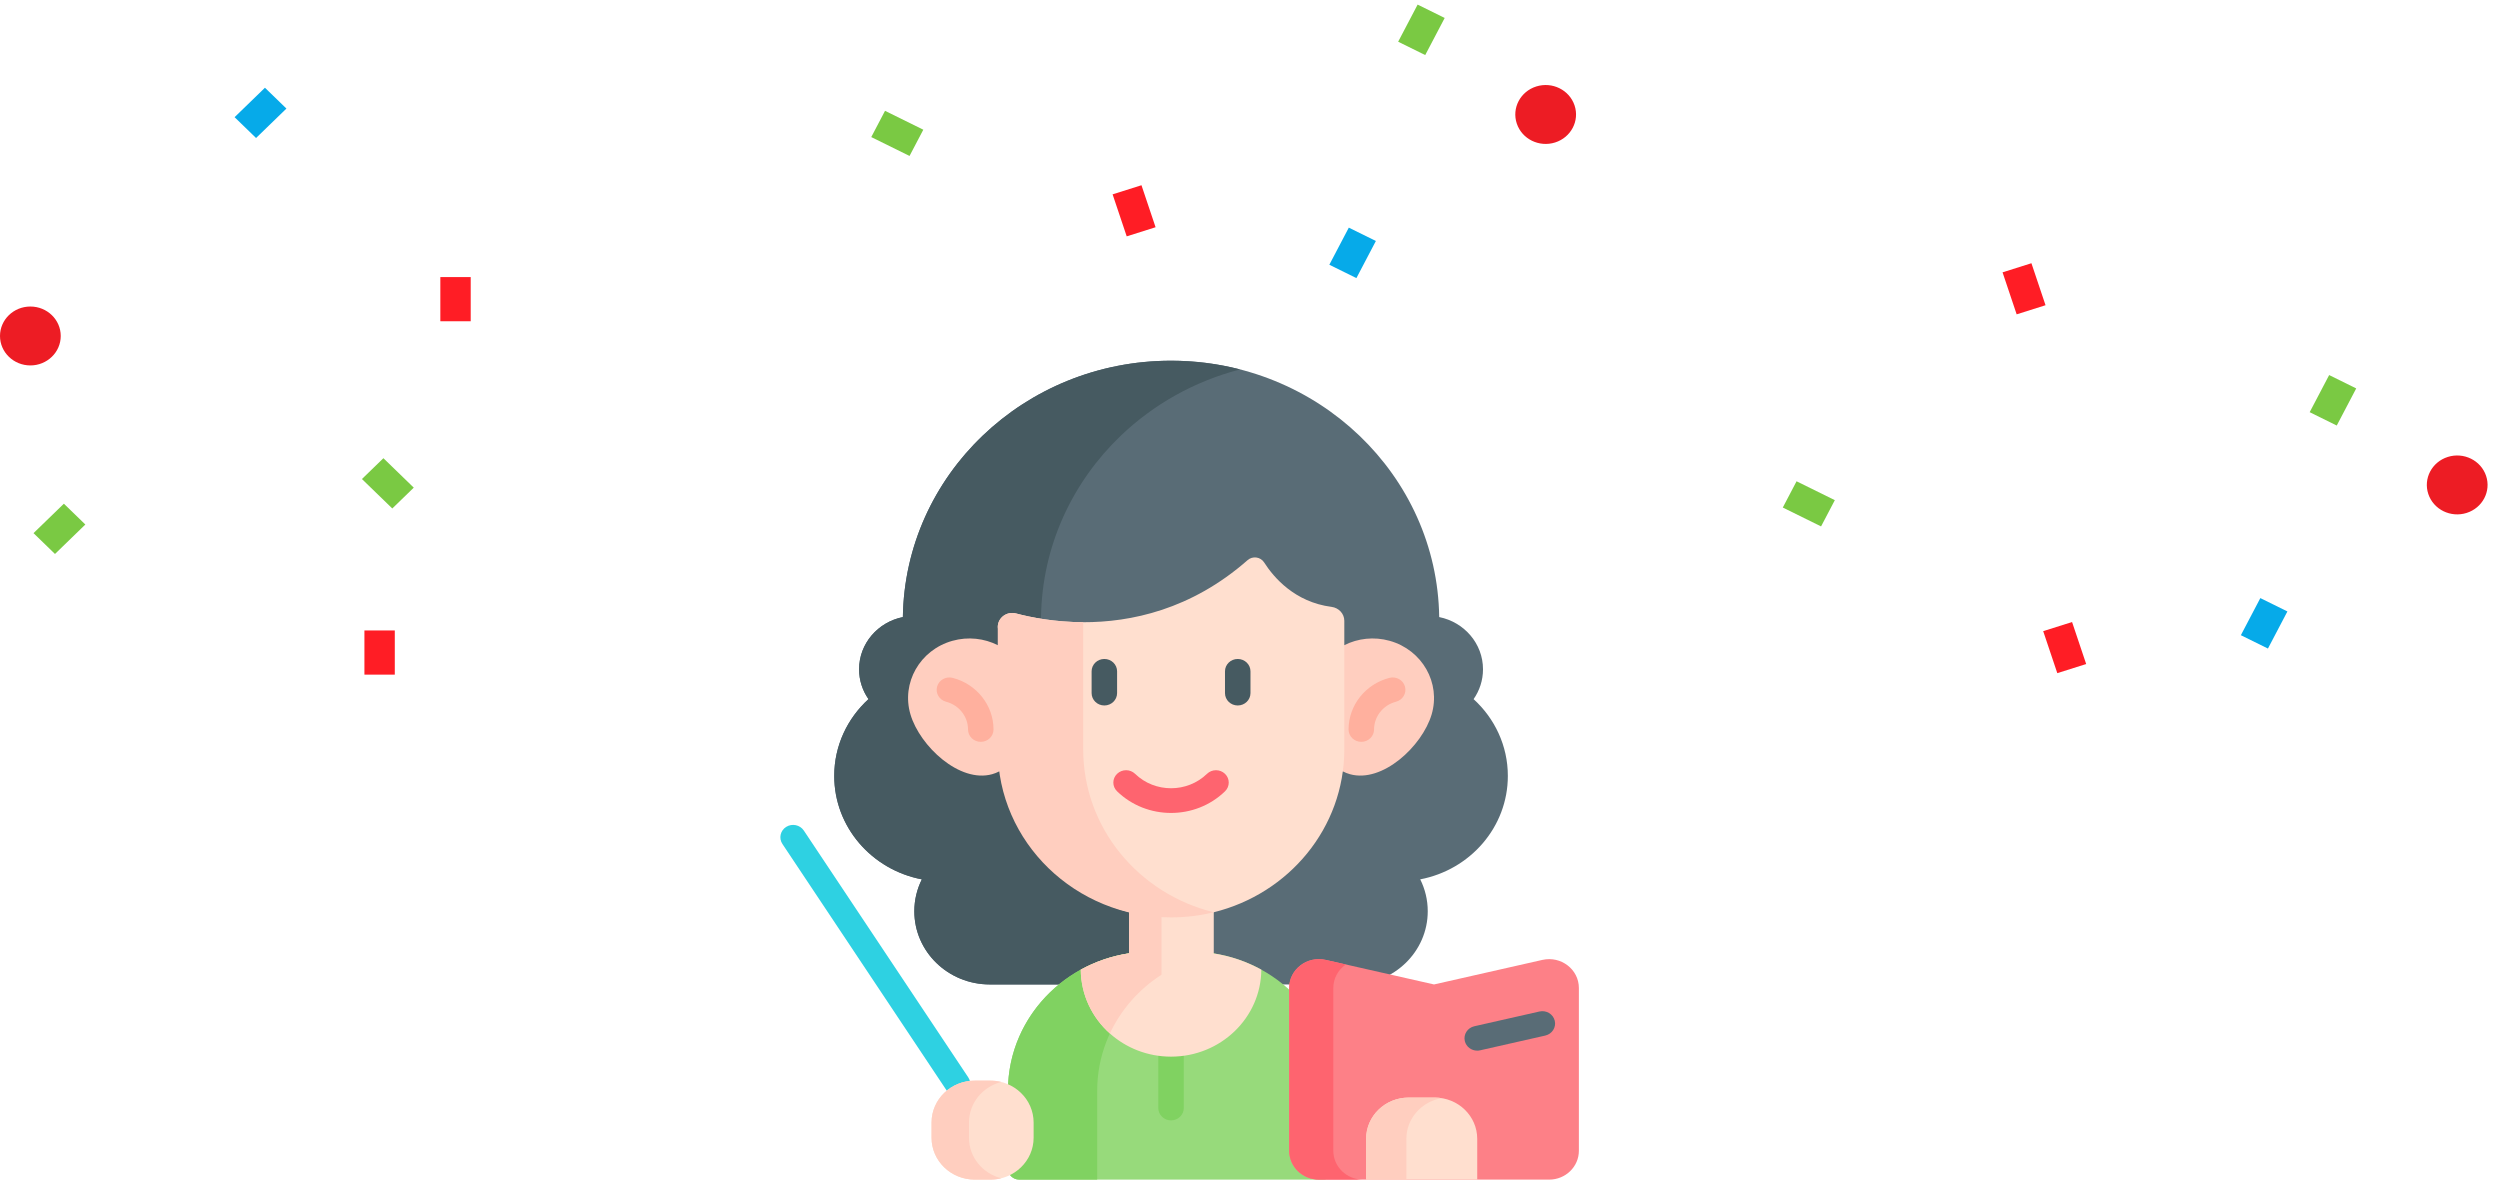 <svg width="373" height="176" viewBox="0 0 373 176" fill="none" xmlns="http://www.w3.org/2000/svg">
<g clip-path="url(#clip0_514_1844)">
<path d="M219.86 104.311C220.746 103.04 221.264 101.508 221.264 99.858C221.264 96.02 218.461 92.817 214.731 92.067C214.423 70.892 196.629 53.818 174.719 53.818C152.809 53.818 135.015 70.892 134.707 92.068C130.977 92.817 128.174 96.02 128.174 99.859C128.174 101.508 128.692 103.04 129.578 104.311C126.434 107.18 124.468 111.249 124.468 115.766C124.468 123.409 130.09 129.776 137.541 131.199C136.822 132.637 136.418 134.252 136.418 135.958C136.418 141.99 141.46 146.879 147.68 146.879H201.758C207.978 146.879 213.02 141.99 213.02 135.958C213.02 134.252 212.616 132.637 211.897 131.199C219.349 129.776 224.97 123.409 224.97 115.766C224.97 111.249 223.004 107.18 219.86 104.311Z" fill="#596C76"/>
<path d="M178.156 146.88H147.68C144.57 146.88 141.753 145.658 139.715 143.681C137.677 141.704 136.416 138.976 136.416 135.959C136.416 134.253 136.822 132.638 137.542 131.2C133.815 130.49 130.547 128.54 128.21 125.816C125.872 123.09 124.468 119.589 124.468 115.766C124.468 111.25 126.433 107.179 129.579 104.31C129.135 103.676 128.783 102.975 128.544 102.228C128.303 101.478 128.174 100.684 128.174 99.858C128.174 96.02 130.976 92.817 134.707 92.067C134.862 81.479 139.385 71.918 146.613 65.003C153.838 58.087 163.764 53.819 174.718 53.819C178.283 53.819 181.738 54.272 185.026 55.117C178.207 56.878 172.102 60.337 167.227 65.003C160.001 71.918 155.476 81.479 155.321 92.067C155.321 92.067 156.503 100.134 155.465 101.009L178.156 146.88Z" fill="#465A61"/>
<path d="M199.053 162.746V174.364C199.053 175.269 198.3 175.999 197.367 175.999H152.07C151.142 175.999 150.384 175.269 150.384 174.364V162.746C150.384 157.659 152.271 153.003 155.399 149.394C157.039 147.504 159.022 145.901 161.253 144.674C164.363 142.961 167.963 141.982 171.797 141.982H177.64C181.479 141.982 185.076 142.961 188.189 144.672C190.418 145.898 192.4 147.501 194.038 149.394C197.169 153.003 199.053 157.659 199.053 162.746Z" fill="#97DA7B"/>
<path d="M174.719 167.162C173.669 167.162 172.817 166.336 172.817 165.318V151.029C172.817 150.011 173.669 149.185 174.719 149.185C175.769 149.185 176.62 150.011 176.62 151.029V165.318C176.62 166.336 175.769 167.162 174.719 167.162Z" fill="#80D261"/>
<path d="M181.378 142.298C171.334 144.011 163.701 152.516 163.701 162.746V175.999H152.072C151.141 175.999 150.386 175.267 150.386 174.363V162.746C150.386 151.279 159.972 141.983 171.797 141.983H177.642C178.916 141.983 180.165 142.092 181.378 142.298Z" fill="#80D261"/>
<path d="M188.189 144.673C188.143 151.847 182.128 157.652 174.719 157.652C171.197 157.652 167.994 156.339 165.594 154.195C162.943 151.829 161.276 148.442 161.251 144.675C163.439 143.468 165.868 142.629 168.45 142.236V132.208H181.094V142.252C183.638 142.65 186.031 143.484 188.189 144.673Z" fill="#FFDFCF"/>
<path d="M200.573 96.258C202.588 95.244 204.989 94.952 207.338 95.609C212.197 96.971 214.999 101.897 213.595 106.612C212.188 111.324 206.265 116.873 201.403 115.508C201.039 115.405 200.689 115.267 200.355 115.093H149.084C148.75 115.267 148.401 115.405 148.036 115.508C143.174 116.873 137.251 111.324 135.847 106.612C134.44 101.897 137.242 96.971 142.101 95.609C144.45 94.952 146.851 95.244 148.865 96.258H200.573Z" fill="#FFCEBF"/>
<path d="M200.571 92.625V111.807C200.571 123.52 192.289 133.355 181.094 136.109C179.053 136.61 176.919 136.876 174.719 136.876C160.441 136.876 151.401 125.653 151.401 111.807L148.866 93.552C148.866 92.17 150.217 91.165 151.591 91.529C153.856 92.129 157.38 92.821 161.614 92.834C168.682 92.852 177.724 90.972 186.14 83.575C186.894 82.911 188.074 83.077 188.609 83.916C190.037 86.153 193.175 89.835 198.664 90.545C199.751 90.687 200.571 91.563 200.571 92.625Z" fill="#FFDFCF"/>
<path d="M181.094 136.109C179.054 136.61 176.92 136.876 174.719 136.876C160.442 136.876 148.866 125.654 148.866 111.807V93.552C148.866 92.17 150.217 91.165 151.592 91.529C153.856 92.129 157.381 92.821 161.614 92.834V111.807C161.614 123.52 169.897 133.357 181.094 136.109Z" fill="#FFCEBF"/>
<path d="M164.769 105.257C163.719 105.257 162.868 104.432 162.868 103.413V100.161C162.868 99.143 163.719 98.318 164.769 98.318C165.819 98.318 166.67 99.143 166.67 100.161V103.413C166.67 104.431 165.819 105.257 164.769 105.257Z" fill="#465A61"/>
<path d="M184.67 105.257C183.62 105.257 182.769 104.432 182.769 103.413V100.161C182.769 99.143 183.62 98.318 184.67 98.318C185.72 98.318 186.571 99.143 186.571 100.161V103.413C186.571 104.431 185.72 105.257 184.67 105.257Z" fill="#465A61"/>
<path d="M146.331 110.683C145.281 110.683 144.43 109.858 144.43 108.84C144.43 106.903 143.085 105.2 141.159 104.7C140.144 104.436 139.543 103.425 139.814 102.442C140.086 101.458 141.129 100.876 142.143 101.138C145.729 102.07 148.233 105.237 148.233 108.84C148.233 109.858 147.382 110.683 146.331 110.683Z" fill="#FFB09E"/>
<path d="M203.107 110.683C202.057 110.683 201.206 109.858 201.206 108.84C201.206 105.236 203.71 102.07 207.296 101.138C208.311 100.874 209.353 101.458 209.625 102.441C209.896 103.425 209.294 104.436 208.28 104.7C206.354 105.2 205.009 106.902 205.009 108.839C205.009 109.858 204.157 110.683 203.107 110.683Z" fill="#FFB09E"/>
<path d="M174.72 121.292C171.804 121.292 168.888 120.216 166.668 118.063C165.925 117.343 165.925 116.176 166.668 115.456C167.41 114.736 168.614 114.736 169.357 115.456C172.314 118.323 177.125 118.323 180.082 115.456C180.825 114.736 182.029 114.736 182.772 115.456C183.514 116.176 183.514 117.343 182.772 118.063C180.551 120.216 177.636 121.292 174.72 121.292Z" fill="#FE646F"/>
<path d="M173.293 133.326V145.429C169.95 147.581 167.264 150.617 165.594 154.195C162.943 151.829 161.276 148.442 161.251 144.675C163.439 143.468 165.868 142.629 168.45 142.236V133.326H173.293Z" fill="#FFCEBF"/>
<path d="M230.118 143.218L213.956 146.88L197.794 143.218C195.009 142.587 192.343 144.637 192.343 147.411V171.693C192.343 174.071 194.331 175.999 196.784 175.999H231.129C233.581 175.999 235.569 174.071 235.569 171.693V147.411C235.569 144.637 232.904 142.587 230.118 143.218Z" fill="#FD8087"/>
<path d="M203.369 176H196.785C194.331 176 192.343 174.073 192.343 171.693V147.411C192.343 144.638 195.008 142.588 197.794 143.22L200.803 143.901C199.68 144.67 198.93 145.939 198.93 147.411V171.693C198.93 174.073 200.917 176 203.369 176Z" fill="#FE646F"/>
<path d="M220.401 156.757C219.538 156.757 218.756 156.183 218.551 155.332C218.312 154.34 218.948 153.349 219.97 153.117L229.686 150.916C230.708 150.684 231.731 151.3 231.97 152.292C232.209 153.283 231.574 154.275 230.551 154.507L220.836 156.708C220.69 156.741 220.544 156.757 220.401 156.757Z" fill="#596C76"/>
<path d="M214.057 163.759H210.179C206.673 163.759 203.832 166.514 203.832 169.913V175.998H220.403V169.913C220.403 166.514 217.562 163.759 214.057 163.759Z" fill="#FFDFCF"/>
<path d="M215.107 163.847C212.113 164.339 209.832 166.868 209.832 169.912V175.999H203.813V169.912C203.813 166.515 206.655 163.759 210.159 163.759H214.037C214.403 163.758 214.76 163.788 215.107 163.847Z" fill="#FFCEBF"/>
<path d="M142.87 163.592C142.246 163.592 141.635 163.294 141.271 162.748L116.736 125.92C116.166 125.065 116.419 123.923 117.301 123.371C118.183 122.818 119.36 123.064 119.93 123.919L144.466 160.747C145.035 161.602 144.782 162.744 143.9 163.296C143.581 163.496 143.224 163.592 142.87 163.592Z" fill="#2ED1E2"/>
<path d="M147.77 161.231H145.432C141.873 161.231 138.987 164.03 138.987 167.481V169.749C138.987 173.201 141.873 175.999 145.432 175.999H147.77C151.33 175.999 154.216 173.201 154.216 169.749V167.481C154.216 164.03 151.33 161.231 147.77 161.231Z" fill="#FFDFCF"/>
<path d="M149.394 175.799C148.877 175.929 148.332 175.998 147.771 175.998H145.434C141.874 175.998 138.987 173.2 138.987 169.749V167.48C138.987 164.028 141.874 161.23 145.434 161.23H147.771C148.332 161.23 148.877 161.299 149.394 161.429C146.62 162.128 144.572 164.571 144.572 167.48V169.749C144.572 172.657 146.62 175.101 149.394 175.799Z" fill="#FFCEBF"/>
</g>
<path d="M4.531 54.522C7.033 54.522 9.062 52.554 9.062 50.128C9.062 47.701 7.033 45.734 4.531 45.734C2.029 45.734 0 47.701 0 50.128C0 52.554 2.029 54.522 4.531 54.522Z" fill="#ED1C24"/>
<path d="M229.211 12.902C226.832 13.653 225.531 16.133 226.306 18.44C227.08 20.748 229.637 22.009 232.017 21.258C234.396 20.506 235.697 18.027 234.922 15.72C234.147 13.412 231.59 12.151 229.211 12.902Z" fill="#ED1C24"/>
<path d="M365.211 68.175C362.832 68.926 361.531 71.406 362.306 73.713C363.08 76.02 365.637 77.282 368.017 76.53C370.396 75.779 371.697 73.3 370.922 70.992C370.147 68.685 367.59 67.424 365.211 68.175Z" fill="#ED1C24"/>
<path d="M65.699 41.34H70.23V47.931H65.699V41.34Z" fill="#FF1D25"/>
<path d="M172.413 33.903L168.104 35.264L166 28.997L170.308 27.636L172.413 33.903Z" fill="#FF1D25"/>
<path d="M311.257 99.073L306.949 100.434L304.845 94.167L309.153 92.807L311.257 99.073Z" fill="#FF1D25"/>
<path d="M35 17.484L39.53 13.091L42.734 16.198L38.204 20.591L35 17.484Z" fill="#06AAE9"/>
<path d="M205.281 35.954L202.376 41.492L198.337 39.499L201.242 33.962L205.281 35.954Z" fill="#06AAE9"/>
<path d="M341.281 91.227L338.376 96.764L334.337 94.772L337.242 89.235L341.281 91.227Z" fill="#06AAE9"/>
<path d="M5 79.545L9.53 75.152L12.734 78.258L8.204 82.652L5 79.545Z" fill="#7AC943"/>
<path d="M215.548 2.679L212.643 8.216L208.605 6.224L211.51 0.686L215.548 2.679Z" fill="#7AC943"/>
<path d="M351.548 57.952L348.643 63.489L344.605 61.497L347.51 55.959L351.548 57.952Z" fill="#7AC943"/>
<path d="M54 71.471L57.204 68.364L61.734 72.757L58.53 75.864L54 71.471Z" fill="#7AC943"/>
<path d="M137.757 19.352L135.703 23.268L129.992 20.451L132.046 16.535L137.757 19.352Z" fill="#7AC943"/>
<path d="M273.757 74.625L271.703 78.541L265.992 75.724L268.046 71.808L273.757 74.625Z" fill="#7AC943"/>
<path d="M54.372 94.064H58.903V100.655H54.372V94.064Z" fill="#FF1D25"/>
<path d="M305.193 45.539L300.885 46.9L298.781 40.633L303.089 39.273L305.193 45.539Z" fill="#FF1D25"/>
<defs>
<clipPath id="clip0_514_1844">
<rect width="126" height="122.182" fill="white" transform="translate(113 53.818)"/>
</clipPath>
</defs>
</svg>
